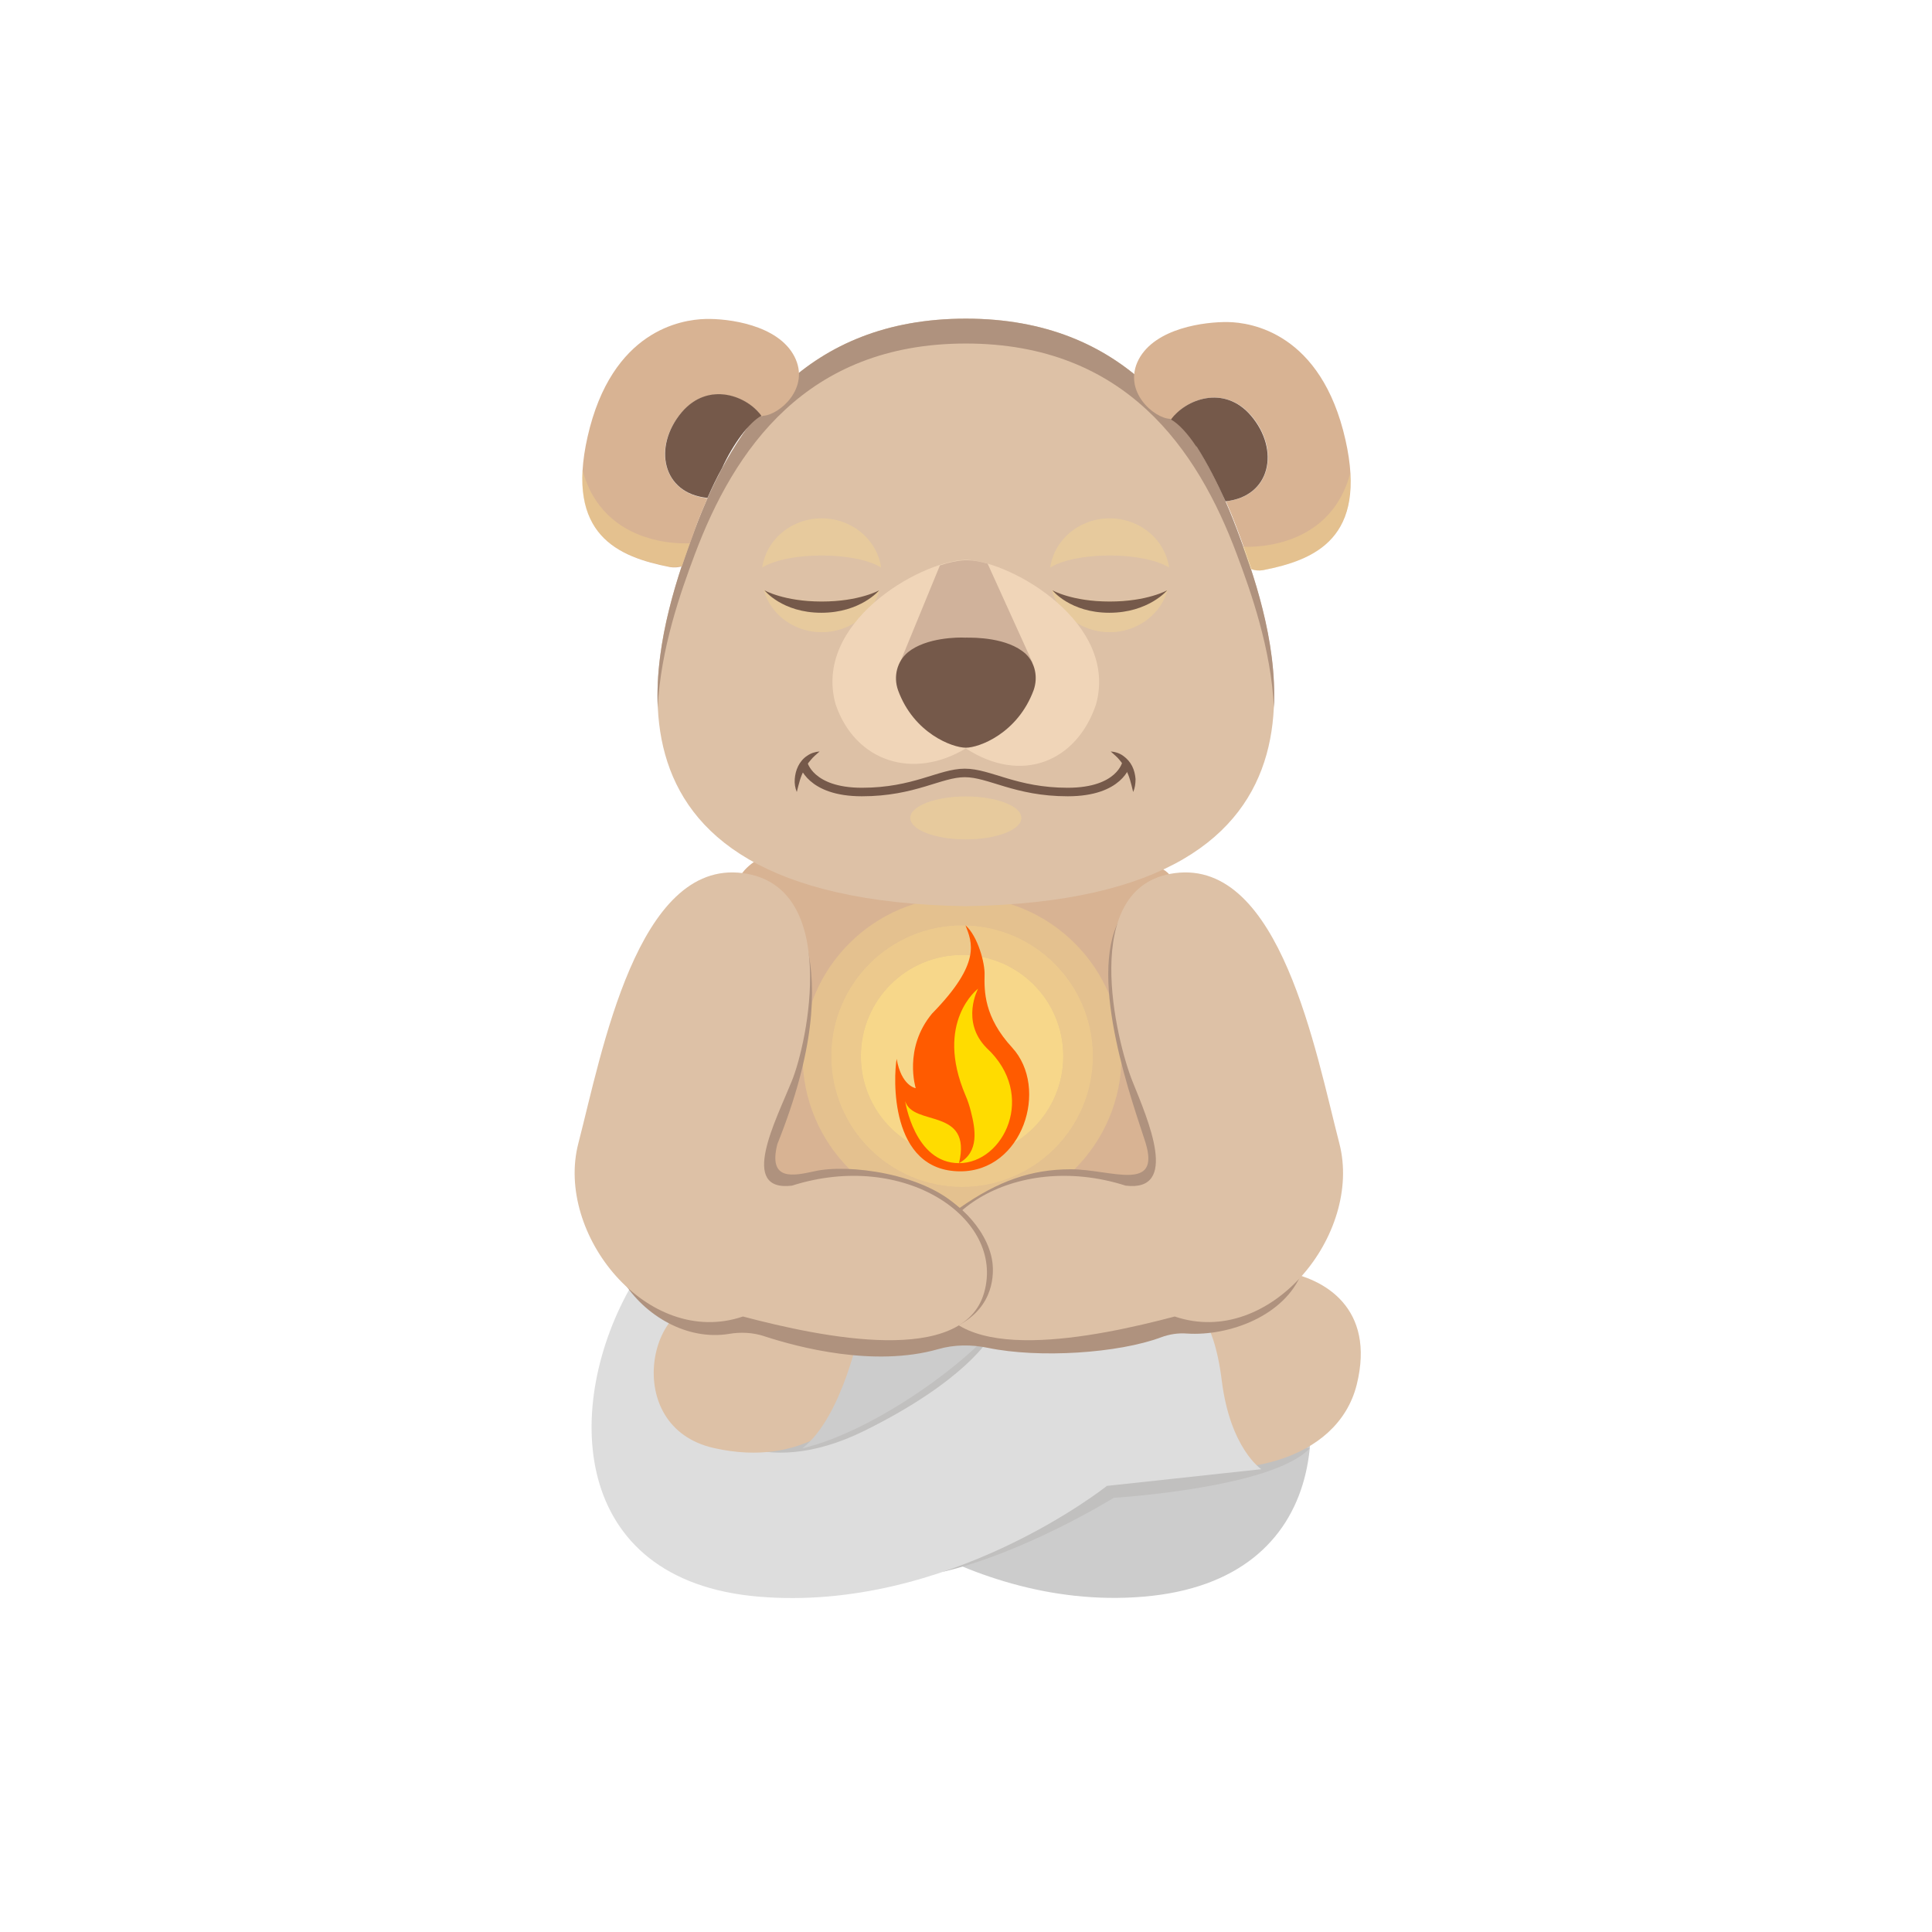 <?xml version="1.0" encoding="utf-8"?>
<!-- Generator: Adobe Illustrator 21.0.0, SVG Export Plug-In . SVG Version: 6.00 Build 0)  -->
<svg version="1.1" xmlns="http://www.w3.org/2000/svg" xmlns:xlink="http://www.w3.org/1999/xlink" x="0px" y="0px"
	 viewBox="0 0 566.9 566.9" style="enable-background:new 0 0 566.9 566.9;" xml:space="preserve">
<style type="text/css">
	.st0{display:none;}
	.st1{display:inline;fill:url(#SVGID_1_);}
	.st2{fill:#FFFFFF;}
	.st3{fill:#CCCCCC;}
	.st4{fill:#C1C0BF;}
	.st5{fill:#DDC1A6;}
	.st6{fill:#DDDDDD;}
	.st7{fill:#D8B393;}
	.st8{opacity:0.3;fill:#FFE188;}
	.st9{opacity:0.5;fill:#FFE188;}
	.st10{opacity:0.79;fill:#FFE188;}
	.st11{fill:#FF5B00;}
	.st12{fill:#FFDC00;}
	.st13{fill:#AF927E;}
	.st14{fill:#75594A;}
	.st15{fill:#F0D5B8;}
	.st16{opacity:0.72;fill:#C4A691;}
	.st17{fill:none;stroke:#75594A;stroke-width:2.5;stroke-miterlimit:10;}
</style>
<g id="Слой_2" class="st0">
	<radialGradient id="SVGID_1_" cx="284.667" cy="294.667" r="276.029" gradientUnits="userSpaceOnUse">
		<stop  offset="0" style="stop-color:#FBB03B"/>
		<stop  offset="0.2" style="stop-color:#B8812B"/>
		<stop  offset="0.414" style="stop-color:#77541C"/>
		<stop  offset="0.609" style="stop-color:#443010"/>
		<stop  offset="0.778" style="stop-color:#1F1607"/>
		<stop  offset="0.914" style="stop-color:#080602"/>
		<stop  offset="1" style="stop-color:#000000"/>
	</radialGradient>
	<rect class="st1" width="566.9" height="566.9"/>
</g>
<g id="Слой_3">
	<rect class="st2" width="566.9" height="566.9"/>
</g>
<g id="Слой_1">
	<path class="st3" d="M372.5,376.5c20.7,35.3,18.8,87.3-36.9,92c-55.6,4.7-97.7-37.3-97.7-37.3h-49.8c0,0,9.1-6,11.6-26
		s9.1-22,9.1-22l131.3-2.7L372.5,376.5z"/>
	<path class="st4" d="M276.7,461.2c24.3-5.7,50.1-21.7,50.1-21.7s46.4-2.8,57.5-14.5c-16.8-4.5-48.5,3.8-48.5,3.8l-31,8.8
		L276.7,461.2z"/>
	<path class="st5" d="M376.9,373.2c11.5,1.9,26.8,10.5,21.2,33.1c-5.7,22.7-35.7,28.7-58.3,22c-18-22.7-12-40-12-40
		S357.8,370,376.9,373.2z"/>
	<path class="st6" d="M185.7,376.5c-20.7,35.3-18.8,87.3,36.9,92c55.6,4.7,102.2-32.5,102.2-32.5l45.3-4.9c0,0-9.1-6-11.6-26
		s-9.1-22-9.1-22l-131.3-2.7L185.7,376.5z"/>
	<path class="st4" d="M200.2,410.4c5.1,10.1,23.3,24.2,53.3,9.5c30-14.8,36.9-27.4,36.9-27.4l-4.5-0.5L200.2,410.4z"/>
	<path class="st5" d="M208.8,383.1c-17.8-4.5-27.3,35.5,0.7,41.8c27,6.1,40-10.5,40-10.5l9.8-22.5c0,0-24.8-5-26.3-5.5
		S208.8,383.1,208.8,383.1z"/>
	<path class="st3" d="M292.6,388.4l-40.2,1.1c0,0-5.1,26.3-17,35.5C257.3,419.8,285.6,398.4,292.6,388.4z"/>
	<path class="st7" d="M281,242c0,0-52.2,0.1-63,13.9c-10.8,13.7-2.6,101.8-2.6,101.8l45.7,14.8h74.2l19.4-7.4
		c0,0,2.9-104.6-14.3-110.4S281,242,281,242z"/>
	<path class="st8" d="M282.3,263.1c-25.8,0-46.8,20.9-46.8,46.8c0,25.8,20.9,46.8,46.8,46.8c25.8,0,46.8-20.9,46.8-46.8
		C329.1,284.1,308.2,263.1,282.3,263.1z M282.3,348.3c-21.2,0-38.4-17.2-38.4-38.4c0-21.2,17.2-38.4,38.4-38.4s38.4,17.2,38.4,38.4
		C320.7,331.1,303.5,348.3,282.3,348.3z"/>
	<path class="st9" d="M282.3,271.5c-21.2,0-38.4,17.2-38.4,38.4c0,21.2,17.2,38.4,38.4,38.4s38.4-17.2,38.4-38.4
		C320.7,288.7,303.5,271.5,282.3,271.5z M282.3,339.6c-16.4,0-29.7-13.3-29.7-29.7c0-16.4,13.3-29.7,29.7-29.7s29.7,13.3,29.7,29.7
		C312,326.3,298.7,339.6,282.3,339.6z"/>
	<circle class="st10" cx="282.3" cy="309.9" r="29.7"/>
	<g>
		<path class="st11" d="M281.8,343.7c18.3,0,26.1-24.4,15.2-36.3c-8.3-9-8.2-16.6-8.1-21.5c0.1-3.2-1.9-11.1-5.6-14.4
			c1.9,5,4.8,11-9.8,25.9c-8.5,10.2-4.8,21.9-4.8,21.9s-4.2-0.6-5.6-8.6C262.2,315.8,260.8,343.7,281.8,343.7z"/>
		<path class="st12" d="M287,290.1c0,0-12.9,9.7-3.7,31.3c0.7,1.6,1.2,3.2,1.6,4.8c1.3,5.1,2.5,11.8-3.5,15.1
			c3.9-16.5-13.5-10.6-15.8-18.2c0,0,2.7,18.2,15.8,18.2c13.1,0,23-20,8.1-33.8C281.8,299.7,287,290.1,287,290.1"/>
	</g>
	<path class="st13" d="M182.7,375.7c6.5,10.5,19,17.7,31.2,15.7c3.5-0.6,7.1-0.4,10.4,0.7c10.1,3.3,32.2,9.1,50.9,3.8
		c4.8-1.4,9.9-1.4,14.7-0.4c15,3.1,38.2,1.6,50.8-3.1c2.4-0.9,5-1.3,7.6-1.1c12.4,0.8,28.7-5.2,33.7-17.9
		c-48.1-3.6-111.1,7.9-111.1,7.9L182.7,375.7z"/>
	<path class="st13" d="M236.9,278c2.7,12.3,2.2,30.3-8.8,57.7c-2.8,11,4.8,9.3,10.8,8c9.9-2.3,32.4,0.6,42.6,10.8
		c11.4-8,21.1-11.4,32.7-11.4c11.7,0,26.5,7,21.9-7.9c-3.2-10.2-17.3-48-7.5-65.6c7.5,23.6,15.6,63.2,15.6,63.2v24.5l-48.1,1.9
		l-34.1,1.3l-38.6-6.3l-6.5-14.9l10.6-41.8L236.9,278z"/>
	<path class="st5" d="M344.7,256.2c31-4.1,41.4,52.7,48.3,79.3c6.9,26.6-20.3,60.3-48.3,50.8c-23.5,6.2-64.7,14.7-70.8-7.1
		c-6.1-21.8,23.5-41.8,56.4-31.3c15.8,1.9,6.6-19.2,2-30.6C327.7,305.9,316.2,260,344.7,256.2z"/>
	<path class="st5" d="M362.9,155.3c-11.5-30.6-32.6-61.8-79.5-61.8s-68,31.1-79.5,61.8c-11.5,30.6-38.3,108.7,79.5,110.6
		C401.2,264,374.4,185.9,362.9,155.3z"/>
	<ellipse class="st8" cx="241.1" cy="168.8" rx="17.6" ry="16.7"/>
	<ellipse class="st5" cx="241.1" cy="169.7" rx="19.8" ry="6.7"/>
	<ellipse class="st8" cx="325.6" cy="168.8" rx="17.6" ry="16.7"/>
	<ellipse class="st5" cx="325.6" cy="169.7" rx="19.8" ry="6.7"/>
	<g>
		<path class="st14" d="M224.3,173.2c0,0,5.2,6.6,16.7,6.6s17-6.6,17-6.6s-5.8,3.3-16.9,3.3C230,176.5,224.3,173.2,224.3,173.2z"/>
		<path class="st14" d="M308.8,173.2c0,0,5.2,6.6,16.7,6.6c11.5,0,17-6.6,17-6.6s-5.8,3.3-16.9,3.3S308.8,173.2,308.8,173.2z"/>
	</g>
	<path class="st15" d="M283.9,164.3c-0.4,0-0.6,0-1,0c-13.5,0.7-44.4,18.6-37.7,42.4c5.8,16.9,22.8,22.2,38.2,12.9
		c16.3,10.6,32.5,4,38.2-12.9C328.2,182.9,297.3,165,283.9,164.3z"/>
	<ellipse class="st8" cx="283.4" cy="240" rx="16.3" ry="6.3"/>
	<path class="st16" d="M303,194.5l-13.2-29.1c-2.1-0.6-4.1-1-5.8-1c-0.4,0-0.6,0-1,0c-2.1,0.1-4.5,0.6-7.2,1.5l-12,29.2L303,194.5z"
		/>
	<path class="st14" d="M283.1,187.1c-1.8-0.1-11.3-0.1-16.7,4.3c-3.2,2.7-4.3,7.1-2.9,11.1c4.6,12.7,16,16.9,19.9,16.9
		c3.9,0,15.2-4.2,19.9-16.9c1.3-3.7,0.5-7.9-2.3-10.6c-5.3-4.9-15.3-4.8-17.2-4.8C283.5,187.1,283.3,187.1,283.1,187.1z"/>
	<path class="st13" d="M203.9,162.6c11.5-30.6,32.6-61.8,79.5-61.8s68,31.1,79.5,61.8c4.1,10.9,10.1,27.8,10.9,45.1
		c1-19.8-6.2-40-10.9-52.4c-11.5-30.6-32.6-61.8-79.5-61.8s-68,31.1-79.5,61.8c-4.7,12.4-11.8,32.7-10.9,52.4
		C193.8,190.4,199.8,173.5,203.9,162.6z"/>
	<path class="st7" d="M370.6,167.3c15.3-3,30.7-9.4,24.2-38.2c-7.1-31.5-27.8-34.5-34.5-34.6s-21.3,1.7-26.2,11
		c-4.8,9.3,4.5,17.2,9.2,17.4c0.1,0.1,0.3,0.1,0.4,0.2c4.1-5.9,15.6-10.4,23.5-1.1c8.5,10,5.7,23.7-7.5,25.1
		c1.2,2.7,2.3,5.4,3.3,8.1c1.3,3.4,2.7,7.4,4.2,11.8C368.2,167.4,369.4,167.5,370.6,167.3z"/>
	<path class="st14" d="M359.6,147.1c13.3-1.4,16-15.1,7.5-25.1c-7.9-9.3-19.3-4.8-23.5,1.1c2.2,1.2,4.9,4.1,7.4,7.9h0.1
		C354.4,136.2,357.1,141.6,359.6,147.1z"/>
	<path class="st8" d="M370.6,167.3c13.4-2.6,26.9-7.9,25.6-28.5c-6.2,23.6-31.5,21.6-31.5,21.6c0.7,2.1,1.5,4.3,2.3,6.6
		C368.2,167.4,369.4,167.5,370.6,167.3z"/>
	<path class="st7" d="M207.6,146.2c-13.3-1.4-16.2-15.1-7.6-25.1c7.9-9.3,19.3-4.8,23.5,1.1c0.1-0.1,0.3-0.1,0.4-0.2
		c4.7-0.2,14-8.1,9.2-17.4c-4.8-9.3-19.4-11.2-26.2-11c-6.8,0.2-27.4,3.2-34.5,34.6c-6.5,28.8,8.9,35.2,24.2,38.2
		c1.2,0.2,2.4,0.1,3.5-0.2c1.3-4,2.7-7.6,3.8-10.8C205,152.2,206.3,149.2,207.6,146.2z"/>
	<path class="st14" d="M200,121c-8.5,10.1-5.7,23.8,7.6,25.1c1.3-3,2.7-5.9,4.3-8.8c3.3-7.2,8-13.4,11.5-15.3
		C219.3,116.2,207.9,111.7,200,121z"/>
	<path class="st8" d="M196.5,166.3c-13.4-2.6-26.9-7.9-25.6-28.5c6.2,23.6,31.5,21.6,31.5,21.6c-0.7,2.1-1.5,4.3-2.3,6.6
		C198.9,166.4,197.7,166.5,196.5,166.3z"/>
	<path class="st13" d="M281.2,388.9c10.7-5.6,10.4-15.4,10-18.5c-1.4-10.6-12.5-19.6-16.3-19.6c0,5.9,8.3,23.3,8.3,23.3l-4.8,13.5
		L281.2,388.9z"/>
	<path class="st5" d="M218,256.2c-31-4.1-41.4,52.7-48.3,79.3c-6.9,26.6,20.3,60.3,48.3,50.8c23.5,6.2,64.7,14.7,70.8-7.1
		c6.1-21.8-23.5-41.8-56.4-31.3c-15.8,1.9-4.7-19.2-0.1-30.6C237,305.9,246.6,260,218,256.2z"/>
	<g>
		<path class="st17" d="M330.5,224c0,0-1.8,8.4-17.2,8.4c-15.3,0-22.9-5.6-30.2-5.6s-14.8,5.6-30.2,5.6c-15.3,0-17.2-8.4-17.2-8.4"
			/>
		<g>
			<path class="st14" d="M233.8,232.4c-0.5-1.2-0.7-2.5-0.6-3.8c0.1-1.3,0.4-2.6,1-3.8c0.6-1.2,1.5-2.3,2.6-3
				c1.1-0.8,2.4-1.2,3.7-1.3c-1,0.9-1.9,1.6-2.6,2.5c-0.7,0.8-1.4,1.7-1.8,2.7C234.9,227.7,234.4,230,233.8,232.4z"/>
		</g>
		<g>
			<path class="st14" d="M332.5,232.4c-0.6-2.5-1.1-4.7-2.2-6.7c-0.5-1-1.1-1.9-1.8-2.7c-0.7-0.9-1.6-1.6-2.6-2.5
				c1.3,0.1,2.6,0.5,3.7,1.3c1.1,0.8,2,1.8,2.6,3c0.6,1.2,0.9,2.5,1,3.8C333.2,230,333,231.3,332.5,232.4z"/>
		</g>
	</g>
</g>
</svg>

